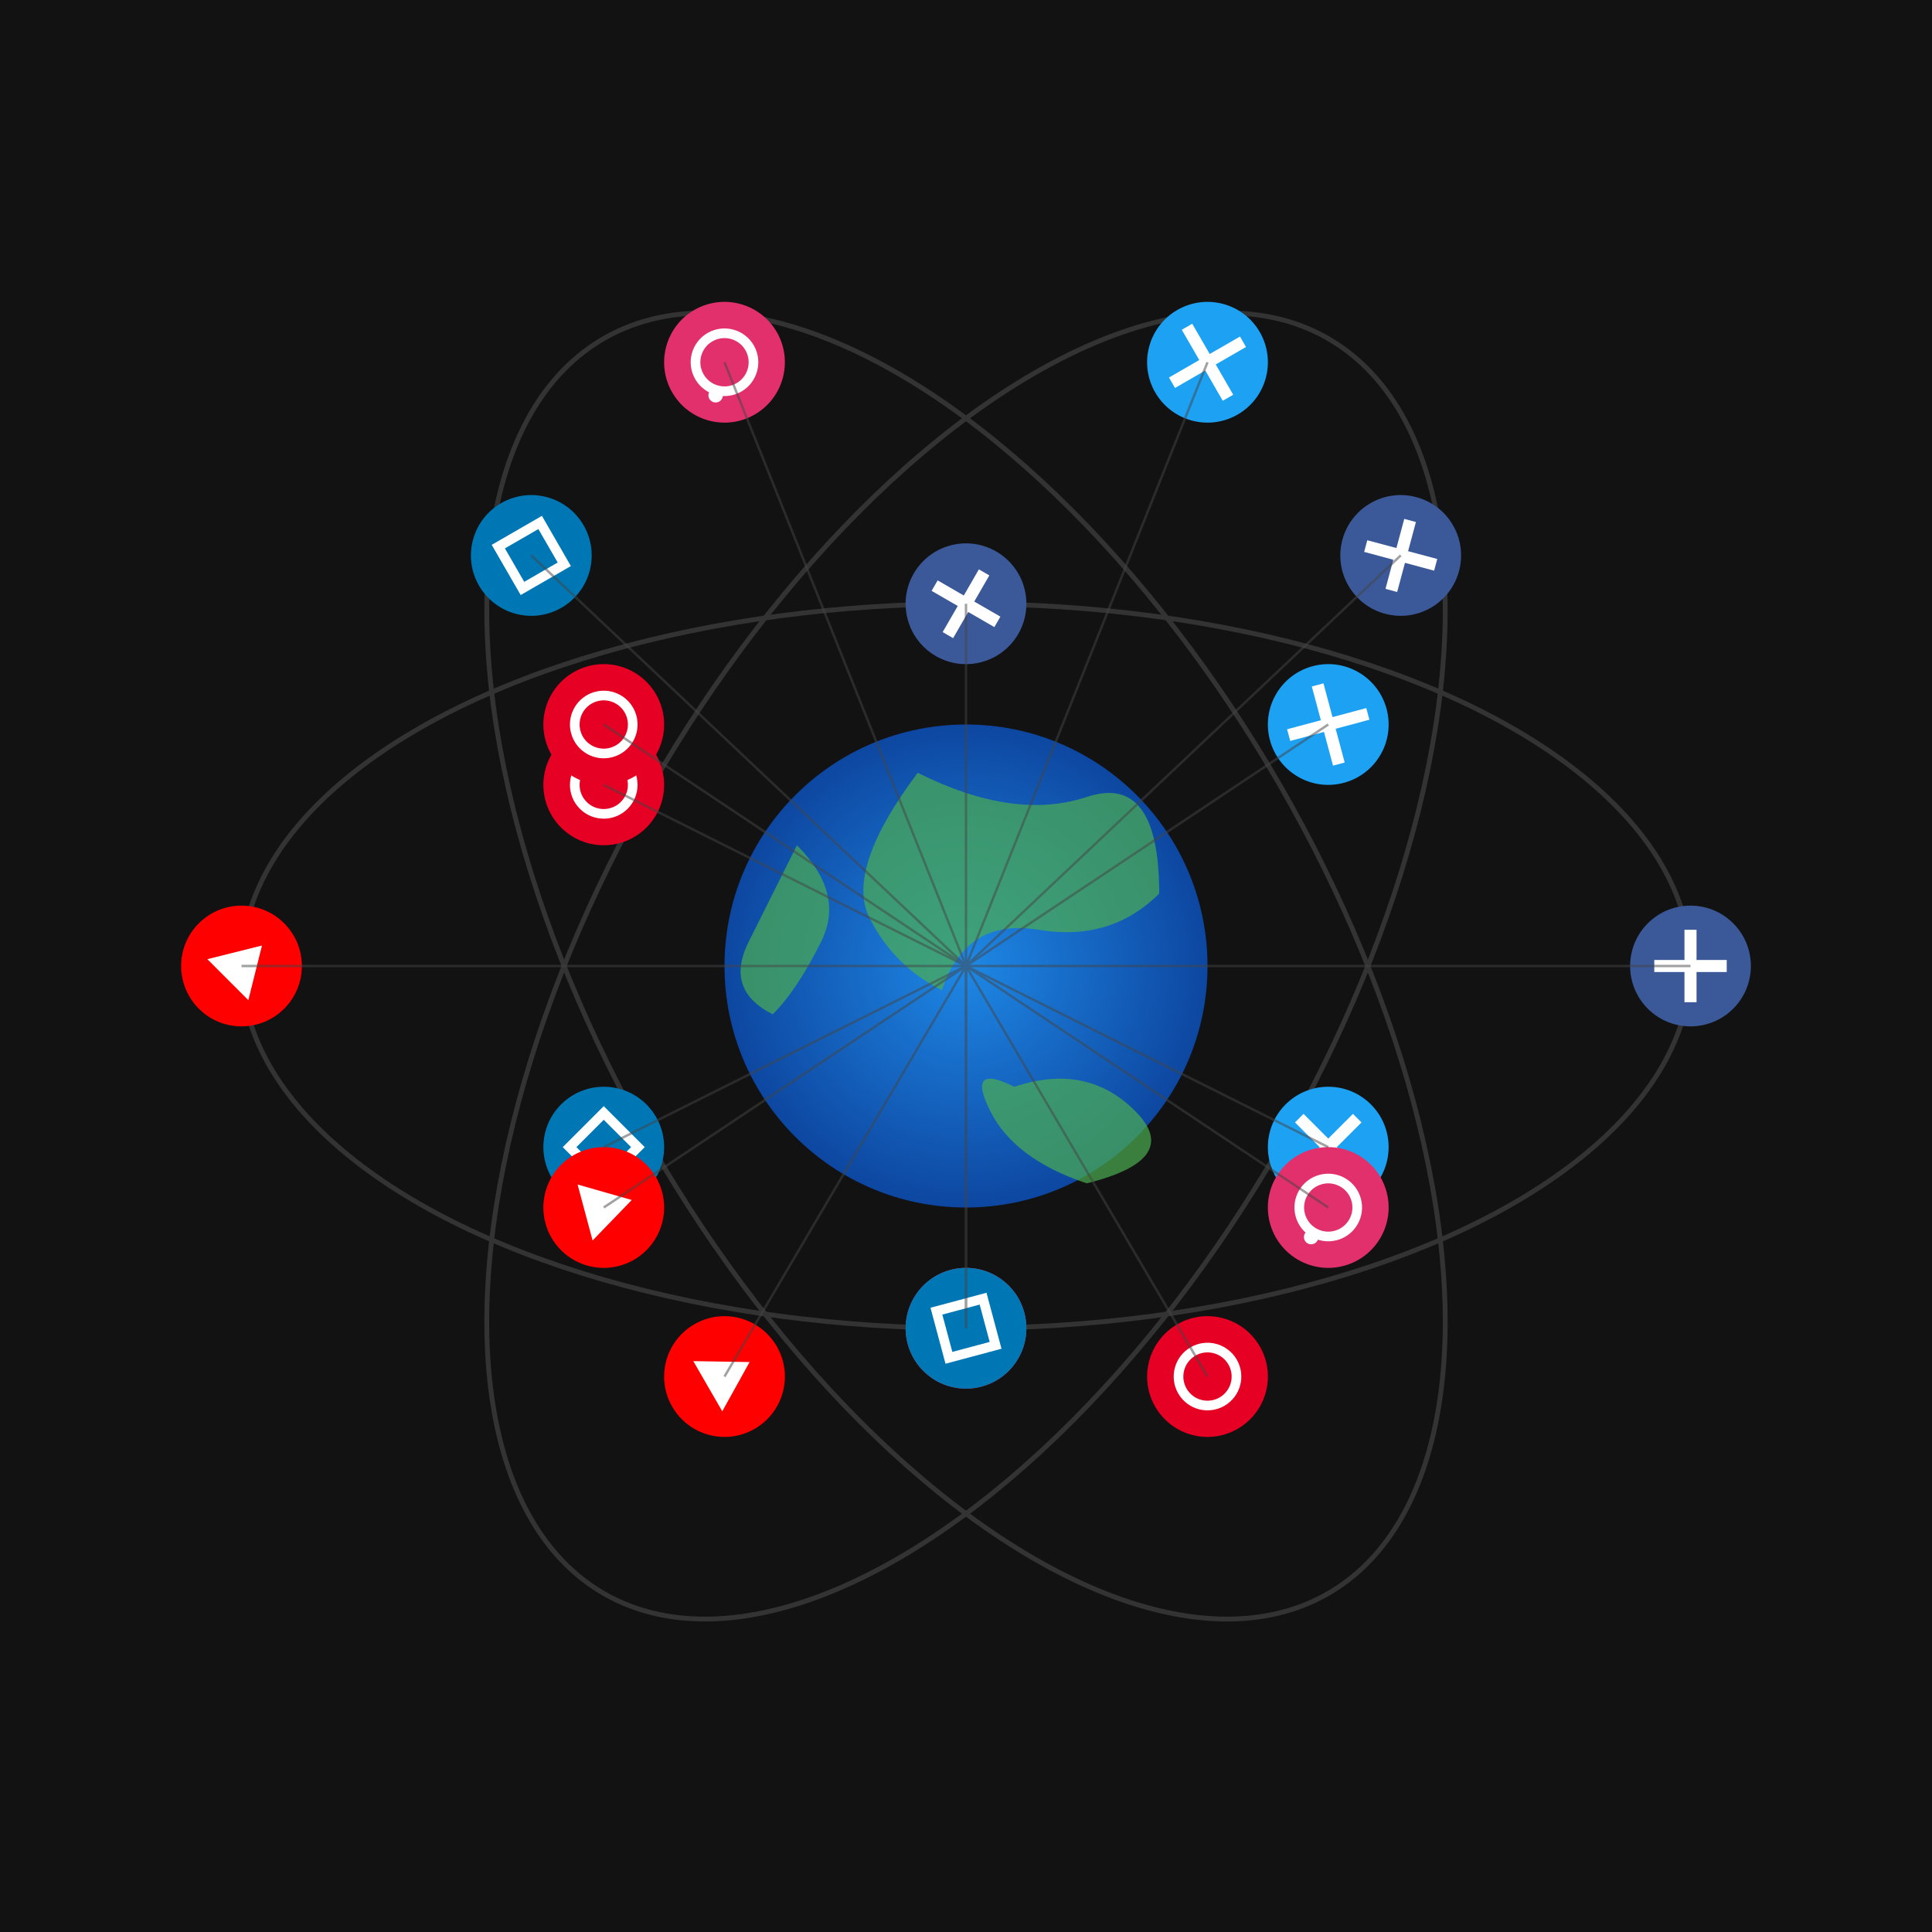 <?xml version="1.0" encoding="UTF-8" standalone="no"?>
<svg xmlns="http://www.w3.org/2000/svg" xmlns:xlink="http://www.w3.org/1999/xlink" width="800" height="800" viewBox="0 0 800 800">
  <defs>
    <!-- Earth gradient -->
    <radialGradient id="earthGradient" cx="50%" cy="50%" r="50%" fx="50%" fy="50%">
      <stop offset="0%" style="stop-color:#1E88E5;stop-opacity:1" />
      <stop offset="100%" style="stop-color:#0D47A1;stop-opacity:1" />
    </radialGradient>
    
    <!-- Orbit path -->
    <ellipse id="orbitPath" cx="400" cy="400" rx="300" ry="150" fill="none" stroke="none"/>
    
    <!-- Social Media Icons -->
    <!-- Facebook -->
    <g id="facebook">
      <circle cx="0" cy="0" r="25" fill="#3b5998"/>
      <path d="M 0,-15 L 0,15 M -15,0 L 15,0" stroke="white" stroke-width="5" transform="rotate(45)"/>
    </g>
    
    <!-- Twitter/X -->
    <g id="twitter">
      <circle cx="0" cy="0" r="25" fill="#1DA1F2"/>
      <path d="M -12,-12 L 12,12 M -12,12 L 12,-12" stroke="white" stroke-width="5"/>
    </g>
    
    <!-- Instagram -->
    <g id="instagram">
      <circle cx="0" cy="0" r="25" fill="#E1306C"/>
      <circle cx="0" cy="0" r="12" fill="none" stroke="white" stroke-width="4"/>
      <circle cx="10" cy="-10" r="3" fill="white"/>
    </g>
    
    <!-- LinkedIn -->
    <g id="linkedin">
      <circle cx="0" cy="0" r="25" fill="#0077B5"/>
      <rect x="-10" y="-10" width="20" height="20" fill="none" stroke="white" stroke-width="4" transform="rotate(45)"/>
    </g>
    
    <!-- YouTube -->
    <g id="youtube">
      <circle cx="0" cy="0" r="25" fill="#FF0000"/>
      <polygon points="-8,-12 12,0 -8,12" fill="white" transform="rotate(90)"/>
    </g>
    
    <!-- Pinterest -->
    <g id="pinterest">
      <circle cx="0" cy="0" r="25" fill="#E60023"/>
      <circle cx="0" cy="0" r="12" fill="none" stroke="white" stroke-width="4" transform="rotate(45)"/>
    </g>
  </defs>
  
  <!-- Background -->
  <rect width="800" height="800" fill="#121212"/>
  
  <!-- Orbit ellipses -->
  <ellipse cx="400" cy="400" rx="300" ry="150" fill="none" stroke="#333" stroke-width="2" transform="rotate(0, 400, 400)"/>
  <ellipse cx="400" cy="400" rx="300" ry="150" fill="none" stroke="#333" stroke-width="2" transform="rotate(60, 400, 400)"/>
  <ellipse cx="400" cy="400" rx="300" ry="150" fill="none" stroke="#333" stroke-width="2" transform="rotate(120, 400, 400)"/>
  
  <!-- Earth -->
  <circle cx="400" cy="400" r="100" fill="url(#earthGradient)"/>
  
  <!-- Continents (simplified) -->
  <path d="M 380,320 Q 420,340 450,330 T 480,370 Q 460,390 430,385 T 390,410 Q 370,400 360,380 T 380,320" fill="#4CAF50" opacity="0.7"/>
  <path d="M 330,350 Q 350,370 340,390 T 320,420 Q 300,410 310,390 T 330,350" fill="#4CAF50" opacity="0.7"/>
  <path d="M 420,450 Q 450,440 470,460 T 450,490 Q 420,480 410,460 T 420,450" fill="#4CAF50" opacity="0.7"/>
  
  <!-- Social Media Icons on Orbits -->
  <!-- Orbit 1 -->
  <use xlink:href="#facebook" transform="translate(700, 400) rotate(45)"/>
  <use xlink:href="#twitter" transform="translate(550, 475) rotate(90)"/>
  <use xlink:href="#instagram" transform="translate(400, 550) rotate(135)"/>
  <use xlink:href="#linkedin" transform="translate(250, 475) rotate(180)"/>
  <use xlink:href="#youtube" transform="translate(100, 400) rotate(225)"/>
  <use xlink:href="#pinterest" transform="translate(250, 325) rotate(270)"/>
  
  <!-- Orbit 2 -->
  <use xlink:href="#facebook" transform="translate(580, 230) rotate(60)"/>
  <use xlink:href="#twitter" transform="translate(500, 150) rotate(105)"/>
  <use xlink:href="#instagram" transform="translate(300, 150) rotate(150)"/>
  <use xlink:href="#linkedin" transform="translate(220, 230) rotate(195)"/>
  <use xlink:href="#youtube" transform="translate(300, 570) rotate(240)"/>
  <use xlink:href="#pinterest" transform="translate(500, 570) rotate(285)"/>
  
  <!-- Orbit 3 -->
  <use xlink:href="#facebook" transform="translate(400, 250) rotate(75)"/>
  <use xlink:href="#twitter" transform="translate(550, 300) rotate(120)"/>
  <use xlink:href="#instagram" transform="translate(550, 500) rotate(165)"/>
  <use xlink:href="#linkedin" transform="translate(400, 550) rotate(210)"/>
  <use xlink:href="#youtube" transform="translate(250, 500) rotate(255)"/>
  <use xlink:href="#pinterest" transform="translate(250, 300) rotate(300)"/>
  
  <!-- Connection lines (subtle) -->
  <g stroke="#444" stroke-width="1" opacity="0.5">
    <line x1="400" y1="400" x2="700" y2="400"/>
    <line x1="400" y1="400" x2="550" y2="475"/>
    <line x1="400" y1="400" x2="400" y2="550"/>
    <line x1="400" y1="400" x2="250" y2="475"/>
    <line x1="400" y1="400" x2="100" y2="400"/>
    <line x1="400" y1="400" x2="250" y2="325"/>
    
    <line x1="400" y1="400" x2="580" y2="230"/>
    <line x1="400" y1="400" x2="500" y2="150"/>
    <line x1="400" y1="400" x2="300" y2="150"/>
    <line x1="400" y1="400" x2="220" y2="230"/>
    <line x1="400" y1="400" x2="300" y2="570"/>
    <line x1="400" y1="400" x2="500" y2="570"/>
    
    <line x1="400" y1="400" x2="400" y2="250"/>
    <line x1="400" y1="400" x2="550" y2="300"/>
    <line x1="400" y1="400" x2="550" y2="500"/>
    <line x1="400" y1="400" x2="400" y2="550"/>
    <line x1="400" y1="400" x2="250" y2="500"/>
    <line x1="400" y1="400" x2="250" y2="300"/>
  </g>
</svg>